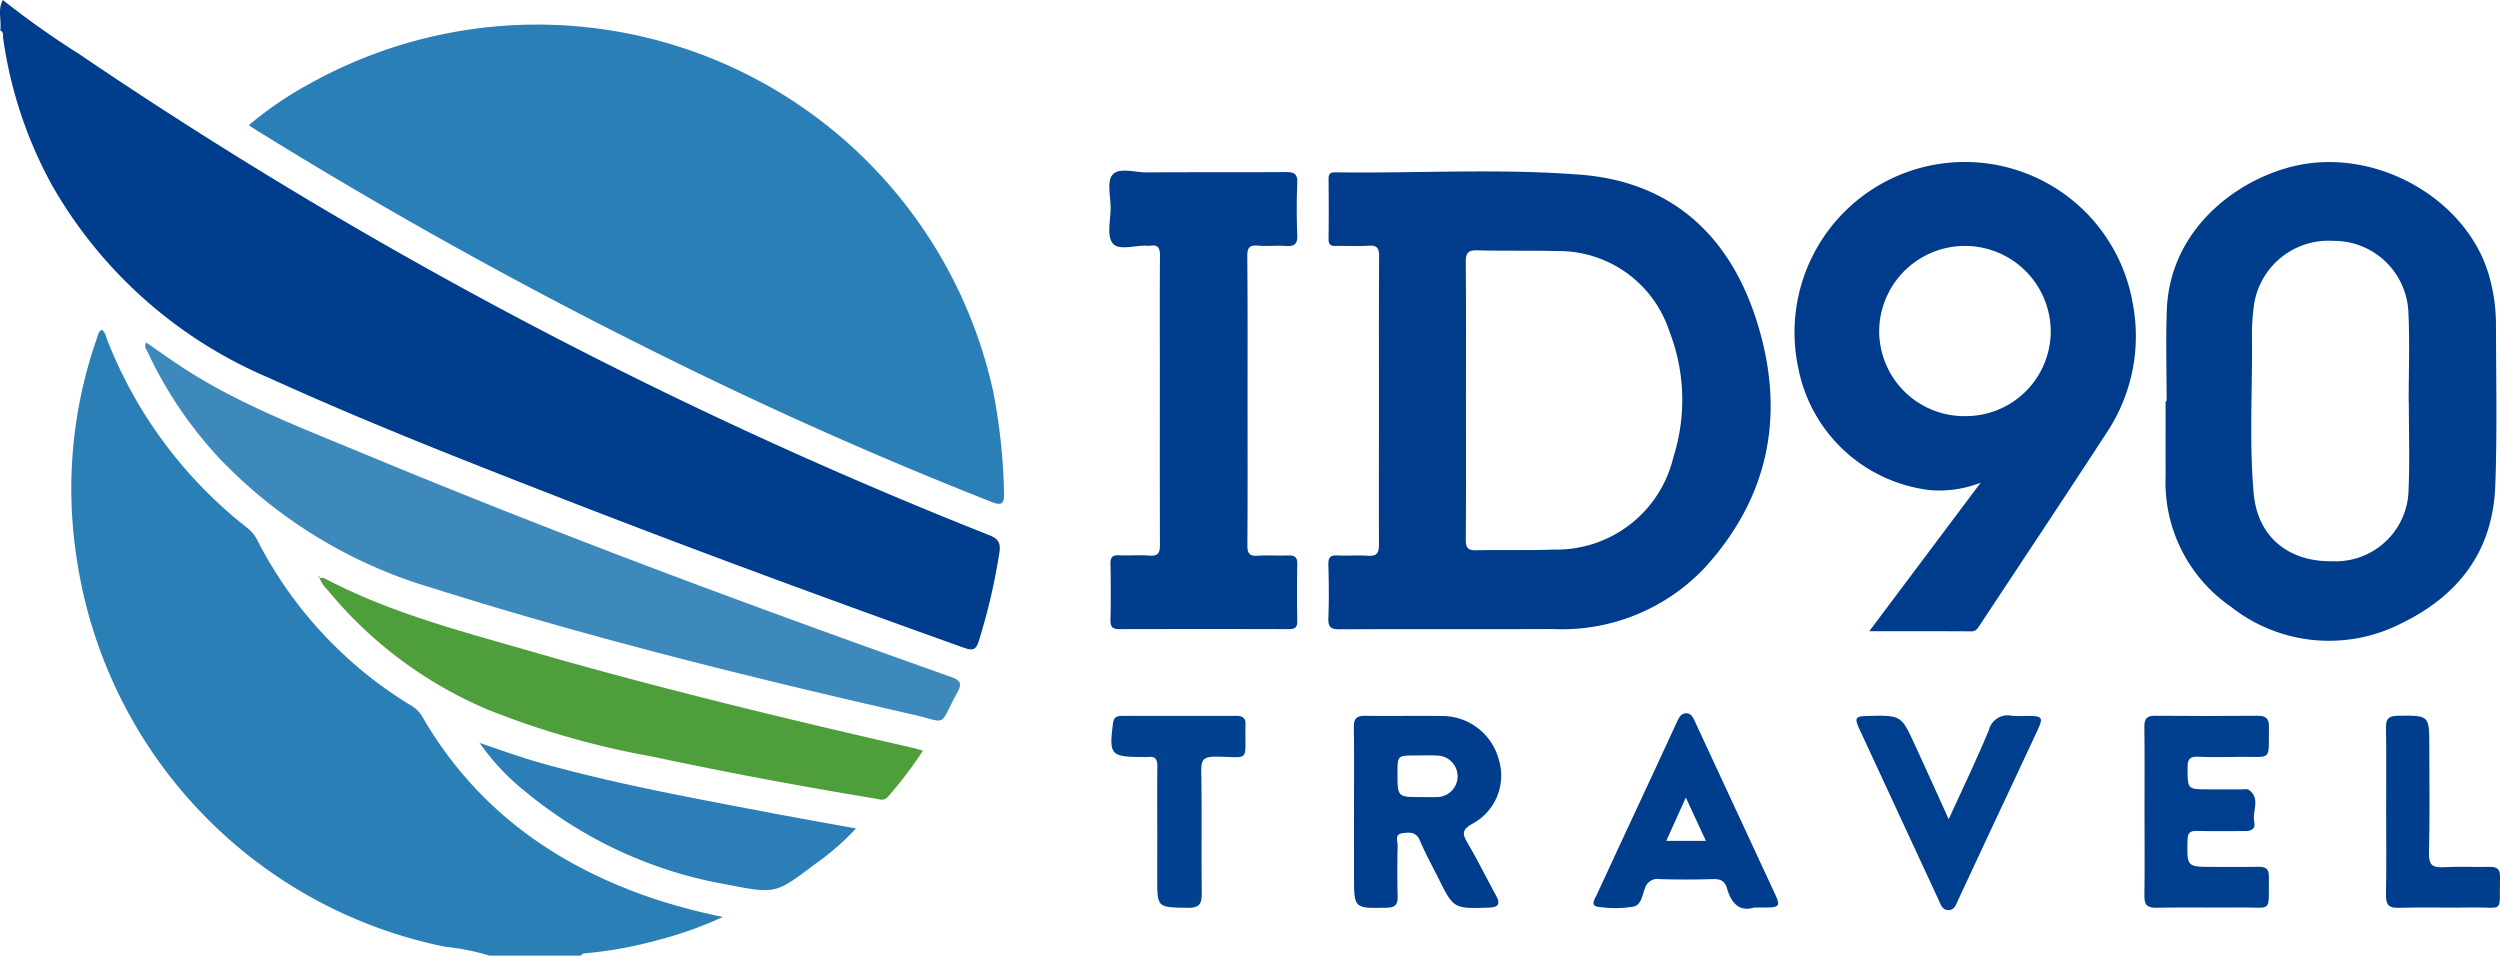 <svg xmlns="http://www.w3.org/2000/svg" width="153.435" height="58.655" viewBox="0 0 153.435 58.655"><defs><style>.a{fill:#003d8c;}.a,.b,.c,.d,.e,.f,.g,.h,.i{fill-rule:evenodd;}.b{fill:#2a7fb6;}.c{fill:#003c8b;}.d{fill:#3e89bb;}.e{fill:#4e9f3b;}.f{fill:#2b7fb6;}.g{fill:#003e8d;}.h{fill:#003e8e;}.i{fill:#004190;}</style></defs><g transform="translate(-1955.845 -5063.422)"><g transform="translate(1955.845 5063.422)"><path class="a" d="M1956.02,5063.422a54.277,54.277,0,0,0,4.678,3.315,289.253,289.253,0,0,0,55.835,29.52c.547.214.743.446.652,1.061a37.493,37.493,0,0,1-1.265,5.437c-.179.59-.405.6-.923.42-8.185-2.925-16.342-5.923-24.443-9.073-6.125-2.381-12.245-4.777-18.227-7.5a27.793,27.793,0,0,1-13.3-11.829,26.28,26.28,0,0,1-2.989-9.012c-.025-.167.044-.376-.175-.473C1955.953,5064.669,1955.683,5064.02,1956.02,5063.422Z" transform="translate(-1955.845 -5063.422)"/><path class="b" d="M1991.158,5146.459a13.745,13.745,0,0,0-2.694-.543,28.582,28.582,0,0,1-22.613-23.621,27.927,27.927,0,0,1,1.225-13.783c.055-.16.071-.357.289-.471.214.161.245.424.336.652a27.243,27.243,0,0,0,8.588,11.512,2.247,2.247,0,0,1,.625.773,25.384,25.384,0,0,0,9.343,10.078,1.943,1.943,0,0,1,.732.666c3.29,5.726,8.285,9.28,14.466,11.312a38.667,38.667,0,0,0,4.019,1.047,23.6,23.6,0,0,1-4.04,1.433,25.271,25.271,0,0,1-4.346.793c-.128.012-.261.011-.329.151Z" transform="translate(-1961.11 -5087.804)"/><path class="b" d="M1989.515,5072.881a22.108,22.108,0,0,1,3.737-2.545,28.657,28.657,0,0,1,41.963,18.956,36.273,36.273,0,0,1,.651,6.167c.025.7-.173.778-.787.535q-9.4-3.7-18.473-8.129-13.6-6.617-26.456-14.573C1989.952,5073.172,1989.761,5073.041,1989.515,5072.881Z" transform="translate(-1974.245 -5065.198)"/><path class="c" d="M2138.71,5100.711c0-2.956-.01-5.912.01-8.868,0-.488-.1-.7-.636-.664-.671.047-1.348,0-2.022.017-.339.011-.449-.1-.445-.444.016-1.218.012-2.437,0-3.655,0-.282.065-.425.385-.421,5.028.071,10.066-.246,15.081.147,5.451.427,8.99,3.58,10.69,8.613,1.923,5.69,1.066,11-3.1,15.543a12.044,12.044,0,0,1-9.312,3.727c-4.355.016-8.712-.006-13.068.017-.545,0-.71-.14-.688-.688.043-1.087.03-2.178,0-3.266-.011-.431.1-.607.56-.58.62.036,1.247-.028,1.865.02.567.043.685-.179.68-.707C2138.7,5106.571,2138.71,5103.641,2138.71,5100.711Zm5.34-.034c0,2.849.012,5.7-.011,8.547,0,.507.137.663.65.649,1.579-.039,3.161.022,4.737-.045a7.367,7.367,0,0,0,7.354-5.67,11.6,11.6,0,0,0-.258-7.757,7.138,7.138,0,0,0-6.869-4.892c-1.63-.044-3.263,0-4.893-.045-.6-.018-.728.178-.723.746C2144.065,5095.031,2144.05,5097.854,2144.05,5100.677Z" transform="translate(-2054.078 -5076.1)"/><path class="a" d="M2248.956,5100.039c0-1.865-.057-3.733.012-5.6.185-5,4.369-8.079,7.958-8.867,4.864-1.067,10.307,1.955,11.761,6.559a10.971,10.971,0,0,1,.482,3.293c.008,3.265.079,6.531-.042,9.8-.151,4.068-2.307,6.789-5.831,8.478a9.727,9.727,0,0,1-10.411-1.066,9.279,9.279,0,0,1-3.991-8.008c-.006-1.528,0-3.059,0-4.588Zm14.865.021h-.009c0-1.839.071-3.683-.018-5.518a4.576,4.576,0,0,0-4.617-4.348,4.622,4.622,0,0,0-4.885,4.144,13.36,13.36,0,0,0-.1,1.7c.043,3.212-.176,6.432.106,9.638.238,2.7,2.15,4.254,4.935,4.182a4.471,4.471,0,0,0,4.573-4.437C2263.881,5103.639,2263.821,5101.847,2263.821,5100.06Z" transform="translate(-2115.982 -5075.411)"/><path class="c" d="M2203.259,5114.154c2.295-3.059,4.491-5.989,6.839-9.118a6.927,6.927,0,0,1-3.062.464,9.337,9.337,0,0,1-8.143-7.538,10.455,10.455,0,1,1,20.529-3.958,10.677,10.677,0,0,1-1.5,7.823c-2.6,3.994-5.241,7.959-7.868,11.936-.125.188-.227.4-.523.4C2207.5,5114.151,2205.461,5114.154,2203.259,5114.154Zm5.888-13.2a5.214,5.214,0,0,0,5.248-5.23,5.265,5.265,0,0,0-10.529-.04A5.226,5.226,0,0,0,2209.147,5100.955Z" transform="translate(-2088.533 -5075.415)"/><path class="d" d="M1975.553,5109.764c.678.469,1.341.942,2.019,1.394,3.519,2.345,7.458,3.821,11.328,5.431,11.88,4.941,23.94,9.412,36.065,13.708.661.233.626.482.351.985-1.16,2.131-.5,1.823-2.731,1.314-9.912-2.261-19.779-4.7-29.48-7.765a29.58,29.58,0,0,1-13.056-7.953,25.11,25.11,0,0,1-4.414-6.545C1975.564,5110.181,1975.408,5110.034,1975.553,5109.764Z" transform="translate(-1966.582 -5088.746)"/><path class="a" d="M2114.45,5100.636c0,2.956.011,5.911-.011,8.867,0,.5.115.691.64.653.619-.043,1.245.008,1.865-.016.394-.017.563.1.557.521-.018,1.166-.021,2.333,0,3.5.008.44-.193.505-.565.5q-5.173-.014-10.345,0c-.458,0-.564-.155-.555-.581.025-1.141.023-2.282,0-3.422-.008-.408.123-.549.531-.528.62.029,1.248-.035,1.866.019s.641-.274.639-.746c-.012-3.682-.006-7.363-.006-11.044,0-2.2-.011-4.408.009-6.612,0-.456-.1-.7-.6-.615a.631.631,0,0,1-.155,0c-.741-.054-1.754.332-2.149-.152-.373-.457-.125-1.431-.126-2.178,0-.7-.237-1.624.115-2.026.41-.47,1.362-.143,2.077-.147,2.852-.019,5.7,0,8.555-.019.52,0,.734.1.71.673-.045,1.062-.045,2.126,0,3.188.023.57-.186.711-.71.673-.567-.042-1.144.034-1.709-.021-.6-.058-.653.222-.649.717C2114.46,5094.776,2114.45,5097.706,2114.45,5100.636Z" transform="translate(-2037.882 -5076.049)"/><path class="e" d="M1999.1,5141.628c.1,0,.211-.028.288.013,4.013,2.125,8.385,3.245,12.706,4.494,7.734,2.235,15.556,4.125,23.4,5.914.2.045.392.11.636.179a25.465,25.465,0,0,1-2.139,2.813c-.244.295-.51.173-.778.129-4.6-.766-9.177-1.612-13.734-2.59a51.181,51.181,0,0,1-10.057-2.875,25.555,25.555,0,0,1-9.859-7.374,1.86,1.86,0,0,1-.463-.7Z" transform="translate(-1979.484 -5106.154)"/><path class="f" d="M2020.709,5163.937c1.247.411,2.48.871,3.743,1.225,4.463,1.256,9.02,2.092,13.568,2.963,1.9.363,3.8.7,5.806,1.065a15.853,15.853,0,0,1-2.52,2.192c-2.4,1.81-2.409,1.835-5.363,1.256a26.482,26.482,0,0,1-12.3-5.624,14.427,14.427,0,0,1-2.926-3.088Z" transform="translate(-1991.29 -5118.343)"/><path class="g" d="M2139.057,5166.142c0-1.711.018-3.422-.01-5.134-.009-.535.151-.736.7-.727,1.581.027,3.163-.011,4.745.015a3.591,3.591,0,0,1,3.443,2.644,3.352,3.352,0,0,1-1.636,3.982c-.65.372-.577.643-.267,1.172.615,1.05,1.154,2.141,1.738,3.208.293.538.152.737-.457.755-2.134.065-2.134.077-3.079-1.812-.382-.764-.8-1.513-1.128-2.3-.236-.562-.662-.514-1.088-.455-.487.067-.276.489-.282.755-.025,1.036-.024,2.074,0,3.111.009.474-.114.692-.651.705-2.027.046-2.027.065-2.027-1.955Q2139.058,5168.126,2139.057,5166.142Zm4.137-.872c.311,0,.621.013.931,0a1.273,1.273,0,1,0,.034-2.546c-.438-.028-.88-.006-1.32-.006-1.112,0-1.112,0-1.112,1.1C2141.728,5165.271,2141.728,5165.271,2143.194,5165.27Z" transform="translate(-2055.957 -5116.351)"/><path class="h" d="M2246.028,5166.1c0-1.71.014-3.421-.009-5.131-.007-.493.138-.693.656-.688q3.146.028,6.3,0c.494,0,.7.167.691.678-.035,2.15.236,1.823-1.789,1.845-.855.01-1.711.032-2.564-.009-.531-.025-.644.18-.642.667,0,1.337-.016,1.337,1.283,1.337.673,0,1.347,0,2.021,0,.154,0,.353-.046.458.03.749.542.182,1.324.332,1.984.089.395-.171.548-.551.546-.985-.006-1.969.016-2.954-.008-.417-.01-.58.088-.592.551-.037,1.656-.057,1.655,1.572,1.655.933,0,1.866.014,2.8-.006.427-.009.634.152.621.582,0,.052,0,.1,0,.156-.017,2.135.2,1.734-1.69,1.757-1.735.02-3.471-.019-5.207.017-.592.012-.753-.187-.743-.758C2246.048,5169.573,2246.028,5167.836,2246.028,5166.1Z" transform="translate(-2114.411 -5116.352)"/><path class="g" d="M2181.333,5171.867c-.9.284-1.4-.277-1.662-1.183-.129-.45-.4-.577-.855-.563-1.088.032-2.177.035-3.264,0a.808.808,0,0,0-.924.588c-.161.414-.215,1.031-.737,1.108a6.984,6.984,0,0,1-2.163,0c-.463-.079-.151-.507-.034-.761q1.757-3.8,3.53-7.6c.457-.986.911-1.973,1.367-2.958.121-.26.248-.555.581-.553s.444.312.563.569q2.453,5.276,4.9,10.552c.32.69.241.789-.531.8C2181.9,5171.869,2181.689,5171.867,2181.333,5171.867Zm-4.185-6.753-1.2,2.659h2.43Z" transform="translate(-2073.681 -5116.167)"/><path class="h" d="M2212.732,5166.612c.859-1.888,1.712-3.658,2.465-5.469a1.181,1.181,0,0,1,1.4-.881,8.589,8.589,0,0,0,1.01.007c.874.008.94.1.579.876q-1.345,2.884-2.7,5.764-1.085,2.32-2.167,4.642c-.13.279-.225.632-.6.639s-.476-.346-.606-.626q-2.433-5.245-4.864-10.491c-.318-.689-.247-.787.527-.8,2.04-.047,2.043-.048,2.89,1.8C2211.347,5163.546,2212.012,5165.025,2212.732,5166.612Z" transform="translate(-2093.132 -5116.332)"/><path class="i" d="M2109.057,5167.363c0-1.321-.012-2.643.006-3.963.006-.424-.114-.641-.566-.586a3.224,3.224,0,0,1-.389,0c-1.911,0-2.018-.14-1.767-2.069.05-.394.258-.456.573-.455q3.5,0,6.994,0c.382,0,.593.139.561.546,0,.026,0,.052,0,.078-.036,2.3.317,1.885-1.858,1.882-.688,0-.864.178-.852.86.042,2.512,0,5.026.03,7.538.01.684-.2.892-.886.879-1.847-.032-1.847,0-1.847-1.834Q2109.057,5168.8,2109.057,5167.363Z" transform="translate(-2038.031 -5116.356)"/><path class="g" d="M2278.727,5166.116c0-1.711.019-3.422-.01-5.132-.01-.557.191-.7.721-.712,1.938-.025,1.938-.042,1.938,1.892,0,2.177.036,4.356-.021,6.533-.019.749.231.908.91.869.93-.053,1.866,0,2.8-.02.454-.01.661.121.65.614-.058,2.328.322,1.838-1.783,1.879-1.477.028-2.957-.027-4.434.02-.641.019-.792-.21-.781-.808C2278.749,5169.539,2278.727,5167.828,2278.727,5166.116Z" transform="translate(-2132.279 -5116.343)"/><path class="e" d="M1999,5141.509l-.094-.073.091-.03v.105Z" transform="translate(-1979.375 -5106.037)"/><path class="f" d="M2020.658,5163.843a.291.291,0,0,1-.055-.03c-.008-.007-.006-.025-.007-.04l.051.08Z" transform="translate(-1991.229 -5118.26)"/></g></g></svg>